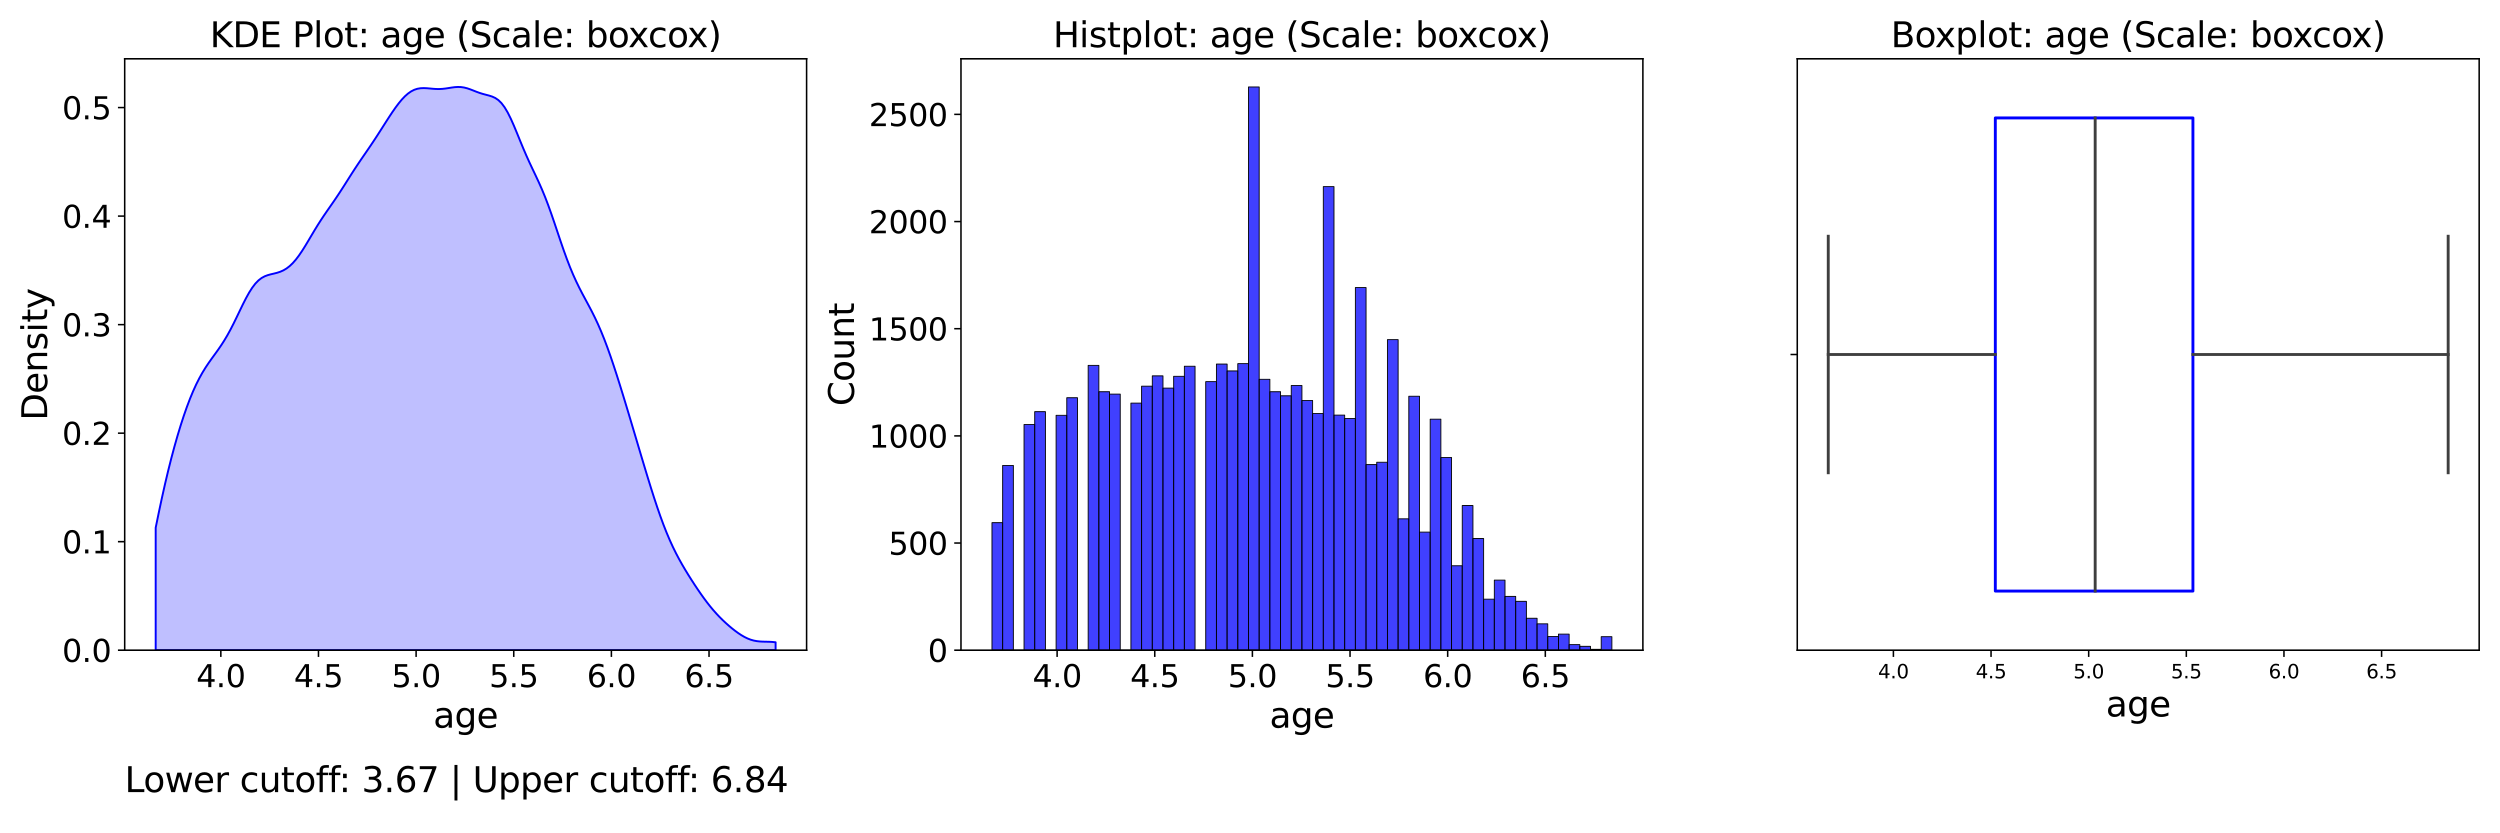 <?xml version="1.0" encoding="utf-8" standalone="no"?>
<!DOCTYPE svg PUBLIC "-//W3C//DTD SVG 1.1//EN"
  "http://www.w3.org/Graphics/SVG/1.1/DTD/svg11.dtd">
<svg xmlns:xlink="http://www.w3.org/1999/xlink" width="1296pt" height="432pt" viewBox="0 0 1296 432" xmlns="http://www.w3.org/2000/svg" version="1.1">
 <defs>
  <style type="text/css">*{stroke-linejoin: round; stroke-linecap: butt}</style>
 </defs>
 <g id="figure_1">
  <g id="patch_1">
   <path d="M 0 432 
L 1296 432 
L 1296 0 
L 0 0 
z
" style="fill: #ffffff"/>
  </g>
  <g id="axes_1">
   <g id="patch_2">
    <path d="M 64.64 337.062 
L 418.14 337.062 
L 418.14 30.48 
L 64.64 30.48 
z
" style="fill: #ffffff"/>
   </g>
   <g id="PolyCollection_1">
    <defs>
     <path id="m1c539f9f10" d="M 80.708 -158.434 
L 80.708 -94.938 
L 82.323 -94.938 
L 83.938 -94.938 
L 85.553 -94.938 
L 87.168 -94.938 
L 88.783 -94.938 
L 90.398 -94.938 
L 92.012 -94.938 
L 93.627 -94.938 
L 95.242 -94.938 
L 96.857 -94.938 
L 98.472 -94.938 
L 100.087 -94.938 
L 101.702 -94.938 
L 103.317 -94.938 
L 104.932 -94.938 
L 106.546 -94.938 
L 108.161 -94.938 
L 109.776 -94.938 
L 111.391 -94.938 
L 113.006 -94.938 
L 114.621 -94.938 
L 116.236 -94.938 
L 117.851 -94.938 
L 119.466 -94.938 
L 121.08 -94.938 
L 122.695 -94.938 
L 124.31 -94.938 
L 125.925 -94.938 
L 127.54 -94.938 
L 129.155 -94.938 
L 130.77 -94.938 
L 132.385 -94.938 
L 134 -94.938 
L 135.615 -94.938 
L 137.229 -94.938 
L 138.844 -94.938 
L 140.459 -94.938 
L 142.074 -94.938 
L 143.689 -94.938 
L 145.304 -94.938 
L 146.919 -94.938 
L 148.534 -94.938 
L 150.149 -94.938 
L 151.763 -94.938 
L 153.378 -94.938 
L 154.993 -94.938 
L 156.608 -94.938 
L 158.223 -94.938 
L 159.838 -94.938 
L 161.453 -94.938 
L 163.068 -94.938 
L 164.683 -94.938 
L 166.297 -94.938 
L 167.912 -94.938 
L 169.527 -94.938 
L 171.142 -94.938 
L 172.757 -94.938 
L 174.372 -94.938 
L 175.987 -94.938 
L 177.602 -94.938 
L 179.217 -94.938 
L 180.832 -94.938 
L 182.446 -94.938 
L 184.061 -94.938 
L 185.676 -94.938 
L 187.291 -94.938 
L 188.906 -94.938 
L 190.521 -94.938 
L 192.136 -94.938 
L 193.751 -94.938 
L 195.366 -94.938 
L 196.98 -94.938 
L 198.595 -94.938 
L 200.21 -94.938 
L 201.825 -94.938 
L 203.44 -94.938 
L 205.055 -94.938 
L 206.67 -94.938 
L 208.285 -94.938 
L 209.9 -94.938 
L 211.514 -94.938 
L 213.129 -94.938 
L 214.744 -94.938 
L 216.359 -94.938 
L 217.974 -94.938 
L 219.589 -94.938 
L 221.204 -94.938 
L 222.819 -94.938 
L 224.434 -94.938 
L 226.049 -94.938 
L 227.663 -94.938 
L 229.278 -94.938 
L 230.893 -94.938 
L 232.508 -94.938 
L 234.123 -94.938 
L 235.738 -94.938 
L 237.353 -94.938 
L 238.968 -94.938 
L 240.583 -94.938 
L 242.197 -94.938 
L 243.812 -94.938 
L 245.427 -94.938 
L 247.042 -94.938 
L 248.657 -94.938 
L 250.272 -94.938 
L 251.887 -94.938 
L 253.502 -94.938 
L 255.117 -94.938 
L 256.731 -94.938 
L 258.346 -94.938 
L 259.961 -94.938 
L 261.576 -94.938 
L 263.191 -94.938 
L 264.806 -94.938 
L 266.421 -94.938 
L 268.036 -94.938 
L 269.651 -94.938 
L 271.266 -94.938 
L 272.88 -94.938 
L 274.495 -94.938 
L 276.11 -94.938 
L 277.725 -94.938 
L 279.34 -94.938 
L 280.955 -94.938 
L 282.57 -94.938 
L 284.185 -94.938 
L 285.8 -94.938 
L 287.414 -94.938 
L 289.029 -94.938 
L 290.644 -94.938 
L 292.259 -94.938 
L 293.874 -94.938 
L 295.489 -94.938 
L 297.104 -94.938 
L 298.719 -94.938 
L 300.334 -94.938 
L 301.948 -94.938 
L 303.563 -94.938 
L 305.178 -94.938 
L 306.793 -94.938 
L 308.408 -94.938 
L 310.023 -94.938 
L 311.638 -94.938 
L 313.253 -94.938 
L 314.868 -94.938 
L 316.483 -94.938 
L 318.097 -94.938 
L 319.712 -94.938 
L 321.327 -94.938 
L 322.942 -94.938 
L 324.557 -94.938 
L 326.172 -94.938 
L 327.787 -94.938 
L 329.402 -94.938 
L 331.017 -94.938 
L 332.631 -94.938 
L 334.246 -94.938 
L 335.861 -94.938 
L 337.476 -94.938 
L 339.091 -94.938 
L 340.706 -94.938 
L 342.321 -94.938 
L 343.936 -94.938 
L 345.551 -94.938 
L 347.165 -94.938 
L 348.78 -94.938 
L 350.395 -94.938 
L 352.01 -94.938 
L 353.625 -94.938 
L 355.24 -94.938 
L 356.855 -94.938 
L 358.47 -94.938 
L 360.085 -94.938 
L 361.7 -94.938 
L 363.314 -94.938 
L 364.929 -94.938 
L 366.544 -94.938 
L 368.159 -94.938 
L 369.774 -94.938 
L 371.389 -94.938 
L 373.004 -94.938 
L 374.619 -94.938 
L 376.234 -94.938 
L 377.848 -94.938 
L 379.463 -94.938 
L 381.078 -94.938 
L 382.693 -94.938 
L 384.308 -94.938 
L 385.923 -94.938 
L 387.538 -94.938 
L 389.153 -94.938 
L 390.768 -94.938 
L 392.382 -94.938 
L 393.997 -94.938 
L 395.612 -94.938 
L 397.227 -94.938 
L 398.842 -94.938 
L 400.457 -94.938 
L 402.072 -94.938 
L 402.072 -99.042 
L 402.072 -99.042 
L 400.457 -99.208 
L 398.842 -99.295 
L 397.227 -99.335 
L 395.612 -99.37 
L 393.997 -99.451 
L 392.382 -99.624 
L 390.768 -99.928 
L 389.153 -100.387 
L 387.538 -101.012 
L 385.923 -101.801 
L 384.308 -102.739 
L 382.693 -103.807 
L 381.078 -104.985 
L 379.463 -106.255 
L 377.848 -107.609 
L 376.234 -109.042 
L 374.619 -110.558 
L 373.004 -112.167 
L 371.389 -113.879 
L 369.774 -115.702 
L 368.159 -117.641 
L 366.544 -119.696 
L 364.929 -121.859 
L 363.314 -124.12 
L 361.7 -126.466 
L 360.085 -128.887 
L 358.47 -131.377 
L 356.855 -133.938 
L 355.24 -136.581 
L 353.625 -139.329 
L 352.01 -142.216 
L 350.395 -145.28 
L 348.78 -148.562 
L 347.165 -152.098 
L 345.551 -155.913 
L 343.936 -160.019 
L 342.321 -164.41 
L 340.706 -169.064 
L 339.091 -173.949 
L 337.476 -179.022 
L 335.861 -184.24 
L 334.246 -189.561 
L 332.631 -194.947 
L 331.017 -200.368 
L 329.402 -205.801 
L 327.787 -211.227 
L 326.172 -216.63 
L 324.557 -221.993 
L 322.942 -227.297 
L 321.327 -232.517 
L 319.712 -237.623 
L 318.097 -242.578 
L 316.483 -247.343 
L 314.868 -251.882 
L 313.253 -256.16 
L 311.638 -260.16 
L 310.023 -263.877 
L 308.408 -267.33 
L 306.793 -270.563 
L 305.178 -273.637 
L 303.563 -276.634 
L 301.948 -279.646 
L 300.334 -282.766 
L 298.719 -286.078 
L 297.104 -289.648 
L 295.489 -293.519 
L 293.874 -297.699 
L 292.259 -302.16 
L 290.644 -306.839 
L 289.029 -311.643 
L 287.414 -316.458 
L 285.8 -321.166 
L 284.185 -325.665 
L 282.57 -329.883 
L 280.955 -333.802 
L 279.34 -337.453 
L 277.725 -340.917 
L 276.11 -344.309 
L 274.495 -347.745 
L 272.88 -351.317 
L 271.266 -355.068 
L 269.651 -358.971 
L 268.036 -362.936 
L 266.421 -366.819 
L 264.806 -370.455 
L 263.191 -373.687 
L 261.576 -376.4 
L 259.961 -378.538 
L 258.346 -380.117 
L 256.731 -381.213 
L 255.117 -381.949 
L 253.502 -382.462 
L 251.887 -382.885 
L 250.272 -383.32 
L 248.657 -383.824 
L 247.042 -384.409 
L 245.427 -385.044 
L 243.812 -385.669 
L 242.197 -386.218 
L 240.583 -386.63 
L 238.968 -386.866 
L 237.353 -386.921 
L 235.738 -386.818 
L 234.123 -386.605 
L 232.508 -386.346 
L 230.893 -386.102 
L 229.278 -385.925 
L 227.663 -385.846 
L 226.049 -385.869 
L 224.434 -385.977 
L 222.819 -386.129 
L 221.204 -386.27 
L 219.589 -386.335 
L 217.974 -386.259 
L 216.359 -385.98 
L 214.744 -385.447 
L 213.129 -384.625 
L 211.514 -383.5 
L 209.9 -382.073 
L 208.285 -380.366 
L 206.67 -378.412 
L 205.055 -376.255 
L 203.44 -373.938 
L 201.825 -371.508 
L 200.21 -369.005 
L 198.595 -366.47 
L 196.98 -363.935 
L 195.366 -361.428 
L 193.751 -358.964 
L 192.136 -356.551 
L 190.521 -354.18 
L 188.906 -351.831 
L 187.291 -349.477 
L 185.676 -347.091 
L 184.061 -344.654 
L 182.446 -342.161 
L 180.832 -339.624 
L 179.217 -337.069 
L 177.602 -334.53 
L 175.987 -332.036 
L 174.372 -329.606 
L 172.757 -327.239 
L 171.142 -324.915 
L 169.527 -322.596 
L 167.912 -320.24 
L 166.297 -317.806 
L 164.683 -315.272 
L 163.068 -312.637 
L 161.453 -309.929 
L 159.838 -307.197 
L 158.223 -304.511 
L 156.608 -301.944 
L 154.993 -299.568 
L 153.378 -297.438 
L 151.763 -295.595 
L 150.149 -294.055 
L 148.534 -292.816 
L 146.919 -291.855 
L 145.304 -291.136 
L 143.689 -290.604 
L 142.074 -290.192 
L 140.459 -289.815 
L 138.844 -289.376 
L 137.229 -288.77 
L 135.615 -287.891 
L 134 -286.652 
L 132.385 -284.989 
L 130.77 -282.878 
L 129.155 -280.339 
L 127.54 -277.434 
L 125.925 -274.259 
L 124.31 -270.927 
L 122.695 -267.558 
L 121.08 -264.259 
L 119.466 -261.112 
L 117.851 -258.172 
L 116.236 -255.455 
L 114.621 -252.946 
L 113.006 -250.603 
L 111.391 -248.359 
L 109.776 -246.138 
L 108.161 -243.857 
L 106.546 -241.437 
L 104.932 -238.809 
L 103.317 -235.912 
L 101.702 -232.703 
L 100.087 -229.155 
L 98.472 -225.25 
L 96.857 -220.986 
L 95.242 -216.364 
L 93.627 -211.391 
L 92.012 -206.067 
L 90.398 -200.39 
L 88.783 -194.348 
L 87.168 -187.926 
L 85.553 -181.11 
L 83.938 -173.899 
L 82.323 -166.318 
L 80.708 -158.434 
z
" style="stroke: #0000ff"/>
    </defs>
    <g clip-path="url(#p50fdd98d03)">
     <use xlink:href="#m1c539f9f10" x="0" y="432" style="fill: #0000ff; fill-opacity: 0.25; stroke: #0000ff"/>
    </g>
   </g>
   <g id="matplotlib.axis_1">
    <g id="xtick_1">
     <g id="line2d_1">
      <defs>
       <path id="m81bc92bf00" d="M 0 0 
L 0 3.5 
" style="stroke: #000000; stroke-width: 0.8"/>
      </defs>
      <g>
       <use xlink:href="#m81bc92bf00" x="114.479" y="337.062" style="stroke: #000000; stroke-width: 0.8"/>
      </g>
     </g>
     <g id="text_1">
      <!-- 4.0 -->
      <g transform="translate(101.757 356.219)scale(0.16 -0.16)">
       <defs>
        <path id="DejaVuSans-34" d="M 2419 4116 
L 825 1625 
L 2419 1625 
L 2419 4116 
z
M 2253 4666 
L 3047 4666 
L 3047 1625 
L 3713 1625 
L 3713 1100 
L 3047 1100 
L 3047 0 
L 2419 0 
L 2419 1100 
L 313 1100 
L 313 1709 
L 2253 4666 
z
" transform="scale(0.016)"/>
        <path id="DejaVuSans-2e" d="M 684 794 
L 1344 794 
L 1344 0 
L 684 0 
L 684 794 
z
" transform="scale(0.016)"/>
        <path id="DejaVuSans-30" d="M 2034 4250 
Q 1547 4250 1301 3770 
Q 1056 3291 1056 2328 
Q 1056 1369 1301 889 
Q 1547 409 2034 409 
Q 2525 409 2770 889 
Q 3016 1369 3016 2328 
Q 3016 3291 2770 3770 
Q 2525 4250 2034 4250 
z
M 2034 4750 
Q 2819 4750 3233 4129 
Q 3647 3509 3647 2328 
Q 3647 1150 3233 529 
Q 2819 -91 2034 -91 
Q 1250 -91 836 529 
Q 422 1150 422 2328 
Q 422 3509 836 4129 
Q 1250 4750 2034 4750 
z
" transform="scale(0.016)"/>
       </defs>
       <use xlink:href="#DejaVuSans-34"/>
       <use xlink:href="#DejaVuSans-2e" x="63.623"/>
       <use xlink:href="#DejaVuSans-30" x="95.41"/>
      </g>
     </g>
    </g>
    <g id="xtick_2">
     <g id="line2d_2">
      <g>
       <use xlink:href="#m81bc92bf00" x="165.096" y="337.062" style="stroke: #000000; stroke-width: 0.8"/>
      </g>
     </g>
     <g id="text_2">
      <!-- 4.5 -->
      <g transform="translate(152.373 356.219)scale(0.16 -0.16)">
       <defs>
        <path id="DejaVuSans-35" d="M 691 4666 
L 3169 4666 
L 3169 4134 
L 1269 4134 
L 1269 2991 
Q 1406 3038 1543 3061 
Q 1681 3084 1819 3084 
Q 2600 3084 3056 2656 
Q 3513 2228 3513 1497 
Q 3513 744 3044 326 
Q 2575 -91 1722 -91 
Q 1428 -91 1123 -41 
Q 819 9 494 109 
L 494 744 
Q 775 591 1075 516 
Q 1375 441 1709 441 
Q 2250 441 2565 725 
Q 2881 1009 2881 1497 
Q 2881 1984 2565 2268 
Q 2250 2553 1709 2553 
Q 1456 2553 1204 2497 
Q 953 2441 691 2322 
L 691 4666 
z
" transform="scale(0.016)"/>
       </defs>
       <use xlink:href="#DejaVuSans-34"/>
       <use xlink:href="#DejaVuSans-2e" x="63.623"/>
       <use xlink:href="#DejaVuSans-35" x="95.41"/>
      </g>
     </g>
    </g>
    <g id="xtick_3">
     <g id="line2d_3">
      <g>
       <use xlink:href="#m81bc92bf00" x="215.712" y="337.062" style="stroke: #000000; stroke-width: 0.8"/>
      </g>
     </g>
     <g id="text_3">
      <!-- 5.0 -->
      <g transform="translate(202.99 356.219)scale(0.16 -0.16)">
       <use xlink:href="#DejaVuSans-35"/>
       <use xlink:href="#DejaVuSans-2e" x="63.623"/>
       <use xlink:href="#DejaVuSans-30" x="95.41"/>
      </g>
     </g>
    </g>
    <g id="xtick_4">
     <g id="line2d_4">
      <g>
       <use xlink:href="#m81bc92bf00" x="266.329" y="337.062" style="stroke: #000000; stroke-width: 0.8"/>
      </g>
     </g>
     <g id="text_4">
      <!-- 5.5 -->
      <g transform="translate(253.606 356.219)scale(0.16 -0.16)">
       <use xlink:href="#DejaVuSans-35"/>
       <use xlink:href="#DejaVuSans-2e" x="63.623"/>
       <use xlink:href="#DejaVuSans-35" x="95.41"/>
      </g>
     </g>
    </g>
    <g id="xtick_5">
     <g id="line2d_5">
      <g>
       <use xlink:href="#m81bc92bf00" x="316.945" y="337.062" style="stroke: #000000; stroke-width: 0.8"/>
      </g>
     </g>
     <g id="text_5">
      <!-- 6.0 -->
      <g transform="translate(304.223 356.219)scale(0.16 -0.16)">
       <defs>
        <path id="DejaVuSans-36" d="M 2113 2584 
Q 1688 2584 1439 2293 
Q 1191 2003 1191 1497 
Q 1191 994 1439 701 
Q 1688 409 2113 409 
Q 2538 409 2786 701 
Q 3034 994 3034 1497 
Q 3034 2003 2786 2293 
Q 2538 2584 2113 2584 
z
M 3366 4563 
L 3366 3988 
Q 3128 4100 2886 4159 
Q 2644 4219 2406 4219 
Q 1781 4219 1451 3797 
Q 1122 3375 1075 2522 
Q 1259 2794 1537 2939 
Q 1816 3084 2150 3084 
Q 2853 3084 3261 2657 
Q 3669 2231 3669 1497 
Q 3669 778 3244 343 
Q 2819 -91 2113 -91 
Q 1303 -91 875 529 
Q 447 1150 447 2328 
Q 447 3434 972 4092 
Q 1497 4750 2381 4750 
Q 2619 4750 2861 4703 
Q 3103 4656 3366 4563 
z
" transform="scale(0.016)"/>
       </defs>
       <use xlink:href="#DejaVuSans-36"/>
       <use xlink:href="#DejaVuSans-2e" x="63.623"/>
       <use xlink:href="#DejaVuSans-30" x="95.41"/>
      </g>
     </g>
    </g>
    <g id="xtick_6">
     <g id="line2d_6">
      <g>
       <use xlink:href="#m81bc92bf00" x="367.562" y="337.062" style="stroke: #000000; stroke-width: 0.8"/>
      </g>
     </g>
     <g id="text_6">
      <!-- 6.5 -->
      <g transform="translate(354.839 356.219)scale(0.16 -0.16)">
       <use xlink:href="#DejaVuSans-36"/>
       <use xlink:href="#DejaVuSans-2e" x="63.623"/>
       <use xlink:href="#DejaVuSans-35" x="95.41"/>
      </g>
     </g>
    </g>
    <g id="text_7">
     <!-- age -->
     <g transform="translate(224.623 377.224)scale(0.18 -0.18)">
      <defs>
       <path id="DejaVuSans-61" d="M 2194 1759 
Q 1497 1759 1228 1600 
Q 959 1441 959 1056 
Q 959 750 1161 570 
Q 1363 391 1709 391 
Q 2188 391 2477 730 
Q 2766 1069 2766 1631 
L 2766 1759 
L 2194 1759 
z
M 3341 1997 
L 3341 0 
L 2766 0 
L 2766 531 
Q 2569 213 2275 61 
Q 1981 -91 1556 -91 
Q 1019 -91 701 211 
Q 384 513 384 1019 
Q 384 1609 779 1909 
Q 1175 2209 1959 2209 
L 2766 2209 
L 2766 2266 
Q 2766 2663 2505 2880 
Q 2244 3097 1772 3097 
Q 1472 3097 1187 3025 
Q 903 2953 641 2809 
L 641 3341 
Q 956 3463 1253 3523 
Q 1550 3584 1831 3584 
Q 2591 3584 2966 3190 
Q 3341 2797 3341 1997 
z
" transform="scale(0.016)"/>
       <path id="DejaVuSans-67" d="M 2906 1791 
Q 2906 2416 2648 2759 
Q 2391 3103 1925 3103 
Q 1463 3103 1205 2759 
Q 947 2416 947 1791 
Q 947 1169 1205 825 
Q 1463 481 1925 481 
Q 2391 481 2648 825 
Q 2906 1169 2906 1791 
z
M 3481 434 
Q 3481 -459 3084 -895 
Q 2688 -1331 1869 -1331 
Q 1566 -1331 1297 -1286 
Q 1028 -1241 775 -1147 
L 775 -588 
Q 1028 -725 1275 -790 
Q 1522 -856 1778 -856 
Q 2344 -856 2625 -561 
Q 2906 -266 2906 331 
L 2906 616 
Q 2728 306 2450 153 
Q 2172 0 1784 0 
Q 1141 0 747 490 
Q 353 981 353 1791 
Q 353 2603 747 3093 
Q 1141 3584 1784 3584 
Q 2172 3584 2450 3431 
Q 2728 3278 2906 2969 
L 2906 3500 
L 3481 3500 
L 3481 434 
z
" transform="scale(0.016)"/>
       <path id="DejaVuSans-65" d="M 3597 1894 
L 3597 1613 
L 953 1613 
Q 991 1019 1311 708 
Q 1631 397 2203 397 
Q 2534 397 2845 478 
Q 3156 559 3463 722 
L 3463 178 
Q 3153 47 2828 -22 
Q 2503 -91 2169 -91 
Q 1331 -91 842 396 
Q 353 884 353 1716 
Q 353 2575 817 3079 
Q 1281 3584 2069 3584 
Q 2775 3584 3186 3129 
Q 3597 2675 3597 1894 
z
M 3022 2063 
Q 3016 2534 2758 2815 
Q 2500 3097 2075 3097 
Q 1594 3097 1305 2825 
Q 1016 2553 972 2059 
L 3022 2063 
z
" transform="scale(0.016)"/>
      </defs>
      <use xlink:href="#DejaVuSans-61"/>
      <use xlink:href="#DejaVuSans-67" x="61.279"/>
      <use xlink:href="#DejaVuSans-65" x="124.756"/>
     </g>
    </g>
   </g>
   <g id="matplotlib.axis_2">
    <g id="ytick_1">
     <g id="line2d_7">
      <defs>
       <path id="m7f1854353f" d="M 0 0 
L -3.5 0 
" style="stroke: #000000; stroke-width: 0.8"/>
      </defs>
      <g>
       <use xlink:href="#m7f1854353f" x="64.64" y="337.062" style="stroke: #000000; stroke-width: 0.8"/>
      </g>
     </g>
     <g id="text_8">
      <!-- 0.0 -->
      <g transform="translate(32.195 343.141)scale(0.16 -0.16)">
       <use xlink:href="#DejaVuSans-30"/>
       <use xlink:href="#DejaVuSans-2e" x="63.623"/>
       <use xlink:href="#DejaVuSans-30" x="95.41"/>
      </g>
     </g>
    </g>
    <g id="ytick_2">
     <g id="line2d_8">
      <g>
       <use xlink:href="#m7f1854353f" x="64.64" y="280.803" style="stroke: #000000; stroke-width: 0.8"/>
      </g>
     </g>
     <g id="text_9">
      <!-- 0.1 -->
      <g transform="translate(32.195 286.882)scale(0.16 -0.16)">
       <defs>
        <path id="DejaVuSans-31" d="M 794 531 
L 1825 531 
L 1825 4091 
L 703 3866 
L 703 4441 
L 1819 4666 
L 2450 4666 
L 2450 531 
L 3481 531 
L 3481 0 
L 794 0 
L 794 531 
z
" transform="scale(0.016)"/>
       </defs>
       <use xlink:href="#DejaVuSans-30"/>
       <use xlink:href="#DejaVuSans-2e" x="63.623"/>
       <use xlink:href="#DejaVuSans-31" x="95.41"/>
      </g>
     </g>
    </g>
    <g id="ytick_3">
     <g id="line2d_9">
      <g>
       <use xlink:href="#m7f1854353f" x="64.64" y="224.545" style="stroke: #000000; stroke-width: 0.8"/>
      </g>
     </g>
     <g id="text_10">
      <!-- 0.2 -->
      <g transform="translate(32.195 230.624)scale(0.16 -0.16)">
       <defs>
        <path id="DejaVuSans-32" d="M 1228 531 
L 3431 531 
L 3431 0 
L 469 0 
L 469 531 
Q 828 903 1448 1529 
Q 2069 2156 2228 2338 
Q 2531 2678 2651 2914 
Q 2772 3150 2772 3378 
Q 2772 3750 2511 3984 
Q 2250 4219 1831 4219 
Q 1534 4219 1204 4116 
Q 875 4013 500 3803 
L 500 4441 
Q 881 4594 1212 4672 
Q 1544 4750 1819 4750 
Q 2544 4750 2975 4387 
Q 3406 4025 3406 3419 
Q 3406 3131 3298 2873 
Q 3191 2616 2906 2266 
Q 2828 2175 2409 1742 
Q 1991 1309 1228 531 
z
" transform="scale(0.016)"/>
       </defs>
       <use xlink:href="#DejaVuSans-30"/>
       <use xlink:href="#DejaVuSans-2e" x="63.623"/>
       <use xlink:href="#DejaVuSans-32" x="95.41"/>
      </g>
     </g>
    </g>
    <g id="ytick_4">
     <g id="line2d_10">
      <g>
       <use xlink:href="#m7f1854353f" x="64.64" y="168.287" style="stroke: #000000; stroke-width: 0.8"/>
      </g>
     </g>
     <g id="text_11">
      <!-- 0.3 -->
      <g transform="translate(32.195 174.366)scale(0.16 -0.16)">
       <defs>
        <path id="DejaVuSans-33" d="M 2597 2516 
Q 3050 2419 3304 2112 
Q 3559 1806 3559 1356 
Q 3559 666 3084 287 
Q 2609 -91 1734 -91 
Q 1441 -91 1130 -33 
Q 819 25 488 141 
L 488 750 
Q 750 597 1062 519 
Q 1375 441 1716 441 
Q 2309 441 2620 675 
Q 2931 909 2931 1356 
Q 2931 1769 2642 2001 
Q 2353 2234 1838 2234 
L 1294 2234 
L 1294 2753 
L 1863 2753 
Q 2328 2753 2575 2939 
Q 2822 3125 2822 3475 
Q 2822 3834 2567 4026 
Q 2313 4219 1838 4219 
Q 1578 4219 1281 4162 
Q 984 4106 628 3988 
L 628 4550 
Q 988 4650 1302 4700 
Q 1616 4750 1894 4750 
Q 2613 4750 3031 4423 
Q 3450 4097 3450 3541 
Q 3450 3153 3228 2886 
Q 3006 2619 2597 2516 
z
" transform="scale(0.016)"/>
       </defs>
       <use xlink:href="#DejaVuSans-30"/>
       <use xlink:href="#DejaVuSans-2e" x="63.623"/>
       <use xlink:href="#DejaVuSans-33" x="95.41"/>
      </g>
     </g>
    </g>
    <g id="ytick_5">
     <g id="line2d_11">
      <g>
       <use xlink:href="#m7f1854353f" x="64.64" y="112.028" style="stroke: #000000; stroke-width: 0.8"/>
      </g>
     </g>
     <g id="text_12">
      <!-- 0.4 -->
      <g transform="translate(32.195 118.107)scale(0.16 -0.16)">
       <use xlink:href="#DejaVuSans-30"/>
       <use xlink:href="#DejaVuSans-2e" x="63.623"/>
       <use xlink:href="#DejaVuSans-34" x="95.41"/>
      </g>
     </g>
    </g>
    <g id="ytick_6">
     <g id="line2d_12">
      <g>
       <use xlink:href="#m7f1854353f" x="64.64" y="55.77" style="stroke: #000000; stroke-width: 0.8"/>
      </g>
     </g>
     <g id="text_13">
      <!-- 0.5 -->
      <g transform="translate(32.195 61.849)scale(0.16 -0.16)">
       <use xlink:href="#DejaVuSans-30"/>
       <use xlink:href="#DejaVuSans-2e" x="63.623"/>
       <use xlink:href="#DejaVuSans-35" x="95.41"/>
      </g>
     </g>
    </g>
    <g id="text_14">
     <!-- Density -->
     <g transform="translate(24.452 217.986)rotate(-90)scale(0.18 -0.18)">
      <defs>
       <path id="DejaVuSans-44" d="M 1259 4147 
L 1259 519 
L 2022 519 
Q 2988 519 3436 956 
Q 3884 1394 3884 2338 
Q 3884 3275 3436 3711 
Q 2988 4147 2022 4147 
L 1259 4147 
z
M 628 4666 
L 1925 4666 
Q 3281 4666 3915 4102 
Q 4550 3538 4550 2338 
Q 4550 1131 3912 565 
Q 3275 0 1925 0 
L 628 0 
L 628 4666 
z
" transform="scale(0.016)"/>
       <path id="DejaVuSans-6e" d="M 3513 2113 
L 3513 0 
L 2938 0 
L 2938 2094 
Q 2938 2591 2744 2837 
Q 2550 3084 2163 3084 
Q 1697 3084 1428 2787 
Q 1159 2491 1159 1978 
L 1159 0 
L 581 0 
L 581 3500 
L 1159 3500 
L 1159 2956 
Q 1366 3272 1645 3428 
Q 1925 3584 2291 3584 
Q 2894 3584 3203 3211 
Q 3513 2838 3513 2113 
z
" transform="scale(0.016)"/>
       <path id="DejaVuSans-73" d="M 2834 3397 
L 2834 2853 
Q 2591 2978 2328 3040 
Q 2066 3103 1784 3103 
Q 1356 3103 1142 2972 
Q 928 2841 928 2578 
Q 928 2378 1081 2264 
Q 1234 2150 1697 2047 
L 1894 2003 
Q 2506 1872 2764 1633 
Q 3022 1394 3022 966 
Q 3022 478 2636 193 
Q 2250 -91 1575 -91 
Q 1294 -91 989 -36 
Q 684 19 347 128 
L 347 722 
Q 666 556 975 473 
Q 1284 391 1588 391 
Q 1994 391 2212 530 
Q 2431 669 2431 922 
Q 2431 1156 2273 1281 
Q 2116 1406 1581 1522 
L 1381 1569 
Q 847 1681 609 1914 
Q 372 2147 372 2553 
Q 372 3047 722 3315 
Q 1072 3584 1716 3584 
Q 2034 3584 2315 3537 
Q 2597 3491 2834 3397 
z
" transform="scale(0.016)"/>
       <path id="DejaVuSans-69" d="M 603 3500 
L 1178 3500 
L 1178 0 
L 603 0 
L 603 3500 
z
M 603 4863 
L 1178 4863 
L 1178 4134 
L 603 4134 
L 603 4863 
z
" transform="scale(0.016)"/>
       <path id="DejaVuSans-74" d="M 1172 4494 
L 1172 3500 
L 2356 3500 
L 2356 3053 
L 1172 3053 
L 1172 1153 
Q 1172 725 1289 603 
Q 1406 481 1766 481 
L 2356 481 
L 2356 0 
L 1766 0 
Q 1100 0 847 248 
Q 594 497 594 1153 
L 594 3053 
L 172 3053 
L 172 3500 
L 594 3500 
L 594 4494 
L 1172 4494 
z
" transform="scale(0.016)"/>
       <path id="DejaVuSans-79" d="M 2059 -325 
Q 1816 -950 1584 -1140 
Q 1353 -1331 966 -1331 
L 506 -1331 
L 506 -850 
L 844 -850 
Q 1081 -850 1212 -737 
Q 1344 -625 1503 -206 
L 1606 56 
L 191 3500 
L 800 3500 
L 1894 763 
L 2988 3500 
L 3597 3500 
L 2059 -325 
z
" transform="scale(0.016)"/>
      </defs>
      <use xlink:href="#DejaVuSans-44"/>
      <use xlink:href="#DejaVuSans-65" x="77.002"/>
      <use xlink:href="#DejaVuSans-6e" x="138.525"/>
      <use xlink:href="#DejaVuSans-73" x="201.904"/>
      <use xlink:href="#DejaVuSans-69" x="254.004"/>
      <use xlink:href="#DejaVuSans-74" x="281.787"/>
      <use xlink:href="#DejaVuSans-79" x="320.996"/>
     </g>
    </g>
   </g>
   <g id="patch_3">
    <path d="M 64.64 337.062 
L 64.64 30.48 
" style="fill: none; stroke: #000000; stroke-width: 0.8; stroke-linejoin: miter; stroke-linecap: square"/>
   </g>
   <g id="patch_4">
    <path d="M 418.14 337.062 
L 418.14 30.48 
" style="fill: none; stroke: #000000; stroke-width: 0.8; stroke-linejoin: miter; stroke-linecap: square"/>
   </g>
   <g id="patch_5">
    <path d="M 64.64 337.062 
L 418.14 337.062 
" style="fill: none; stroke: #000000; stroke-width: 0.8; stroke-linejoin: miter; stroke-linecap: square"/>
   </g>
   <g id="patch_6">
    <path d="M 64.64 30.48 
L 418.14 30.48 
" style="fill: none; stroke: #000000; stroke-width: 0.8; stroke-linejoin: miter; stroke-linecap: square"/>
   </g>
   <g id="text_15">
    <!-- KDE Plot: age (Scale: boxcox) -->
    <g transform="translate(108.789 24.48)scale(0.18 -0.18)">
     <defs>
      <path id="DejaVuSans-4b" d="M 628 4666 
L 1259 4666 
L 1259 2694 
L 3353 4666 
L 4166 4666 
L 1850 2491 
L 4331 0 
L 3500 0 
L 1259 2247 
L 1259 0 
L 628 0 
L 628 4666 
z
" transform="scale(0.016)"/>
      <path id="DejaVuSans-45" d="M 628 4666 
L 3578 4666 
L 3578 4134 
L 1259 4134 
L 1259 2753 
L 3481 2753 
L 3481 2222 
L 1259 2222 
L 1259 531 
L 3634 531 
L 3634 0 
L 628 0 
L 628 4666 
z
" transform="scale(0.016)"/>
      <path id="DejaVuSans-20" transform="scale(0.016)"/>
      <path id="DejaVuSans-50" d="M 1259 4147 
L 1259 2394 
L 2053 2394 
Q 2494 2394 2734 2622 
Q 2975 2850 2975 3272 
Q 2975 3691 2734 3919 
Q 2494 4147 2053 4147 
L 1259 4147 
z
M 628 4666 
L 2053 4666 
Q 2838 4666 3239 4311 
Q 3641 3956 3641 3272 
Q 3641 2581 3239 2228 
Q 2838 1875 2053 1875 
L 1259 1875 
L 1259 0 
L 628 0 
L 628 4666 
z
" transform="scale(0.016)"/>
      <path id="DejaVuSans-6c" d="M 603 4863 
L 1178 4863 
L 1178 0 
L 603 0 
L 603 4863 
z
" transform="scale(0.016)"/>
      <path id="DejaVuSans-6f" d="M 1959 3097 
Q 1497 3097 1228 2736 
Q 959 2375 959 1747 
Q 959 1119 1226 758 
Q 1494 397 1959 397 
Q 2419 397 2687 759 
Q 2956 1122 2956 1747 
Q 2956 2369 2687 2733 
Q 2419 3097 1959 3097 
z
M 1959 3584 
Q 2709 3584 3137 3096 
Q 3566 2609 3566 1747 
Q 3566 888 3137 398 
Q 2709 -91 1959 -91 
Q 1206 -91 779 398 
Q 353 888 353 1747 
Q 353 2609 779 3096 
Q 1206 3584 1959 3584 
z
" transform="scale(0.016)"/>
      <path id="DejaVuSans-3a" d="M 750 794 
L 1409 794 
L 1409 0 
L 750 0 
L 750 794 
z
M 750 3309 
L 1409 3309 
L 1409 2516 
L 750 2516 
L 750 3309 
z
" transform="scale(0.016)"/>
      <path id="DejaVuSans-28" d="M 1984 4856 
Q 1566 4138 1362 3434 
Q 1159 2731 1159 2009 
Q 1159 1288 1364 580 
Q 1569 -128 1984 -844 
L 1484 -844 
Q 1016 -109 783 600 
Q 550 1309 550 2009 
Q 550 2706 781 3412 
Q 1013 4119 1484 4856 
L 1984 4856 
z
" transform="scale(0.016)"/>
      <path id="DejaVuSans-53" d="M 3425 4513 
L 3425 3897 
Q 3066 4069 2747 4153 
Q 2428 4238 2131 4238 
Q 1616 4238 1336 4038 
Q 1056 3838 1056 3469 
Q 1056 3159 1242 3001 
Q 1428 2844 1947 2747 
L 2328 2669 
Q 3034 2534 3370 2195 
Q 3706 1856 3706 1288 
Q 3706 609 3251 259 
Q 2797 -91 1919 -91 
Q 1588 -91 1214 -16 
Q 841 59 441 206 
L 441 856 
Q 825 641 1194 531 
Q 1563 422 1919 422 
Q 2459 422 2753 634 
Q 3047 847 3047 1241 
Q 3047 1584 2836 1778 
Q 2625 1972 2144 2069 
L 1759 2144 
Q 1053 2284 737 2584 
Q 422 2884 422 3419 
Q 422 4038 858 4394 
Q 1294 4750 2059 4750 
Q 2388 4750 2728 4690 
Q 3069 4631 3425 4513 
z
" transform="scale(0.016)"/>
      <path id="DejaVuSans-63" d="M 3122 3366 
L 3122 2828 
Q 2878 2963 2633 3030 
Q 2388 3097 2138 3097 
Q 1578 3097 1268 2742 
Q 959 2388 959 1747 
Q 959 1106 1268 751 
Q 1578 397 2138 397 
Q 2388 397 2633 464 
Q 2878 531 3122 666 
L 3122 134 
Q 2881 22 2623 -34 
Q 2366 -91 2075 -91 
Q 1284 -91 818 406 
Q 353 903 353 1747 
Q 353 2603 823 3093 
Q 1294 3584 2113 3584 
Q 2378 3584 2631 3529 
Q 2884 3475 3122 3366 
z
" transform="scale(0.016)"/>
      <path id="DejaVuSans-62" d="M 3116 1747 
Q 3116 2381 2855 2742 
Q 2594 3103 2138 3103 
Q 1681 3103 1420 2742 
Q 1159 2381 1159 1747 
Q 1159 1113 1420 752 
Q 1681 391 2138 391 
Q 2594 391 2855 752 
Q 3116 1113 3116 1747 
z
M 1159 2969 
Q 1341 3281 1617 3432 
Q 1894 3584 2278 3584 
Q 2916 3584 3314 3078 
Q 3713 2572 3713 1747 
Q 3713 922 3314 415 
Q 2916 -91 2278 -91 
Q 1894 -91 1617 61 
Q 1341 213 1159 525 
L 1159 0 
L 581 0 
L 581 4863 
L 1159 4863 
L 1159 2969 
z
" transform="scale(0.016)"/>
      <path id="DejaVuSans-78" d="M 3513 3500 
L 2247 1797 
L 3578 0 
L 2900 0 
L 1881 1375 
L 863 0 
L 184 0 
L 1544 1831 
L 300 3500 
L 978 3500 
L 1906 2253 
L 2834 3500 
L 3513 3500 
z
" transform="scale(0.016)"/>
      <path id="DejaVuSans-29" d="M 513 4856 
L 1013 4856 
Q 1481 4119 1714 3412 
Q 1947 2706 1947 2009 
Q 1947 1309 1714 600 
Q 1481 -109 1013 -844 
L 513 -844 
Q 928 -128 1133 580 
Q 1338 1288 1338 2009 
Q 1338 2731 1133 3434 
Q 928 4138 513 4856 
z
" transform="scale(0.016)"/>
     </defs>
     <use xlink:href="#DejaVuSans-4b"/>
     <use xlink:href="#DejaVuSans-44" x="65.576"/>
     <use xlink:href="#DejaVuSans-45" x="142.578"/>
     <use xlink:href="#DejaVuSans-20" x="205.762"/>
     <use xlink:href="#DejaVuSans-50" x="237.549"/>
     <use xlink:href="#DejaVuSans-6c" x="297.852"/>
     <use xlink:href="#DejaVuSans-6f" x="325.635"/>
     <use xlink:href="#DejaVuSans-74" x="386.816"/>
     <use xlink:href="#DejaVuSans-3a" x="426.025"/>
     <use xlink:href="#DejaVuSans-20" x="459.717"/>
     <use xlink:href="#DejaVuSans-61" x="491.504"/>
     <use xlink:href="#DejaVuSans-67" x="552.783"/>
     <use xlink:href="#DejaVuSans-65" x="616.26"/>
     <use xlink:href="#DejaVuSans-20" x="677.783"/>
     <use xlink:href="#DejaVuSans-28" x="709.57"/>
     <use xlink:href="#DejaVuSans-53" x="748.584"/>
     <use xlink:href="#DejaVuSans-63" x="812.061"/>
     <use xlink:href="#DejaVuSans-61" x="867.041"/>
     <use xlink:href="#DejaVuSans-6c" x="928.32"/>
     <use xlink:href="#DejaVuSans-65" x="956.104"/>
     <use xlink:href="#DejaVuSans-3a" x="1017.627"/>
     <use xlink:href="#DejaVuSans-20" x="1051.318"/>
     <use xlink:href="#DejaVuSans-62" x="1083.105"/>
     <use xlink:href="#DejaVuSans-6f" x="1146.582"/>
     <use xlink:href="#DejaVuSans-78" x="1204.639"/>
     <use xlink:href="#DejaVuSans-63" x="1262.068"/>
     <use xlink:href="#DejaVuSans-6f" x="1317.049"/>
     <use xlink:href="#DejaVuSans-78" x="1375.105"/>
     <use xlink:href="#DejaVuSans-29" x="1434.285"/>
    </g>
   </g>
  </g>
  <g id="axes_2">
   <g id="patch_7">
    <path d="M 498.17 337.062 
L 851.67 337.062 
L 851.67 30.48 
L 498.17 30.48 
z
" style="fill: #ffffff"/>
   </g>
   <g id="patch_8">
    <path d="M 514.238 337.062 
L 519.779 337.062 
L 519.779 270.955 
L 514.238 270.955 
z
" clip-path="url(#p8c7b60f94e)" style="fill: #0000ff; fill-opacity: 0.75; stroke: #000000; stroke-width: 0.463; stroke-linejoin: miter"/>
   </g>
   <g id="patch_9">
    <path d="M 519.779 337.062 
L 525.32 337.062 
L 525.32 241.29 
L 519.779 241.29 
z
" clip-path="url(#p8c7b60f94e)" style="fill: #0000ff; fill-opacity: 0.75; stroke: #000000; stroke-width: 0.463; stroke-linejoin: miter"/>
   </g>
   <g id="patch_10">
    <path d="M 525.32 337.062 
L 530.86 337.062 
L 530.86 337.062 
L 525.32 337.062 
z
" clip-path="url(#p8c7b60f94e)" style="fill: #0000ff; fill-opacity: 0.75; stroke: #000000; stroke-width: 0.463; stroke-linejoin: miter"/>
   </g>
   <g id="patch_11">
    <path d="M 530.86 337.062 
L 536.401 337.062 
L 536.401 220.069 
L 530.86 220.069 
z
" clip-path="url(#p8c7b60f94e)" style="fill: #0000ff; fill-opacity: 0.75; stroke: #000000; stroke-width: 0.463; stroke-linejoin: miter"/>
   </g>
   <g id="patch_12">
    <path d="M 536.401 337.062 
L 541.942 337.062 
L 541.942 213.402 
L 536.401 213.402 
z
" clip-path="url(#p8c7b60f94e)" style="fill: #0000ff; fill-opacity: 0.75; stroke: #000000; stroke-width: 0.463; stroke-linejoin: miter"/>
   </g>
   <g id="patch_13">
    <path d="M 541.942 337.062 
L 547.483 337.062 
L 547.483 337.062 
L 541.942 337.062 
z
" clip-path="url(#p8c7b60f94e)" style="fill: #0000ff; fill-opacity: 0.75; stroke: #000000; stroke-width: 0.463; stroke-linejoin: miter"/>
   </g>
   <g id="patch_14">
    <path d="M 547.483 337.062 
L 553.023 337.062 
L 553.023 215.291 
L 547.483 215.291 
z
" clip-path="url(#p8c7b60f94e)" style="fill: #0000ff; fill-opacity: 0.75; stroke: #000000; stroke-width: 0.463; stroke-linejoin: miter"/>
   </g>
   <g id="patch_15">
    <path d="M 553.023 337.062 
L 558.564 337.062 
L 558.564 206.181 
L 553.023 206.181 
z
" clip-path="url(#p8c7b60f94e)" style="fill: #0000ff; fill-opacity: 0.75; stroke: #000000; stroke-width: 0.463; stroke-linejoin: miter"/>
   </g>
   <g id="patch_16">
    <path d="M 558.564 337.062 
L 564.105 337.062 
L 564.105 337.062 
L 558.564 337.062 
z
" clip-path="url(#p8c7b60f94e)" style="fill: #0000ff; fill-opacity: 0.75; stroke: #000000; stroke-width: 0.463; stroke-linejoin: miter"/>
   </g>
   <g id="patch_17">
    <path d="M 564.105 337.062 
L 569.646 337.062 
L 569.646 189.404 
L 564.105 189.404 
z
" clip-path="url(#p8c7b60f94e)" style="fill: #0000ff; fill-opacity: 0.75; stroke: #000000; stroke-width: 0.463; stroke-linejoin: miter"/>
   </g>
   <g id="patch_18">
    <path d="M 569.646 337.062 
L 575.186 337.062 
L 575.186 203.07 
L 569.646 203.07 
z
" clip-path="url(#p8c7b60f94e)" style="fill: #0000ff; fill-opacity: 0.75; stroke: #000000; stroke-width: 0.463; stroke-linejoin: miter"/>
   </g>
   <g id="patch_19">
    <path d="M 575.186 337.062 
L 580.727 337.062 
L 580.727 204.292 
L 575.186 204.292 
z
" clip-path="url(#p8c7b60f94e)" style="fill: #0000ff; fill-opacity: 0.75; stroke: #000000; stroke-width: 0.463; stroke-linejoin: miter"/>
   </g>
   <g id="patch_20">
    <path d="M 580.727 337.062 
L 586.268 337.062 
L 586.268 337.062 
L 580.727 337.062 
z
" clip-path="url(#p8c7b60f94e)" style="fill: #0000ff; fill-opacity: 0.75; stroke: #000000; stroke-width: 0.463; stroke-linejoin: miter"/>
   </g>
   <g id="patch_21">
    <path d="M 586.268 337.062 
L 591.809 337.062 
L 591.809 208.958 
L 586.268 208.958 
z
" clip-path="url(#p8c7b60f94e)" style="fill: #0000ff; fill-opacity: 0.75; stroke: #000000; stroke-width: 0.463; stroke-linejoin: miter"/>
   </g>
   <g id="patch_22">
    <path d="M 591.809 337.062 
L 597.349 337.062 
L 597.349 200.181 
L 591.809 200.181 
z
" clip-path="url(#p8c7b60f94e)" style="fill: #0000ff; fill-opacity: 0.75; stroke: #000000; stroke-width: 0.463; stroke-linejoin: miter"/>
   </g>
   <g id="patch_23">
    <path d="M 597.349 337.062 
L 602.89 337.062 
L 602.89 194.848 
L 597.349 194.848 
z
" clip-path="url(#p8c7b60f94e)" style="fill: #0000ff; fill-opacity: 0.75; stroke: #000000; stroke-width: 0.463; stroke-linejoin: miter"/>
   </g>
   <g id="patch_24">
    <path d="M 602.89 337.062 
L 608.431 337.062 
L 608.431 201.181 
L 602.89 201.181 
z
" clip-path="url(#p8c7b60f94e)" style="fill: #0000ff; fill-opacity: 0.75; stroke: #000000; stroke-width: 0.463; stroke-linejoin: miter"/>
   </g>
   <g id="patch_25">
    <path d="M 608.431 337.062 
L 613.972 337.062 
L 613.972 195.07 
L 608.431 195.07 
z
" clip-path="url(#p8c7b60f94e)" style="fill: #0000ff; fill-opacity: 0.75; stroke: #000000; stroke-width: 0.463; stroke-linejoin: miter"/>
   </g>
   <g id="patch_26">
    <path d="M 613.972 337.062 
L 619.512 337.062 
L 619.512 189.848 
L 613.972 189.848 
z
" clip-path="url(#p8c7b60f94e)" style="fill: #0000ff; fill-opacity: 0.75; stroke: #000000; stroke-width: 0.463; stroke-linejoin: miter"/>
   </g>
   <g id="patch_27">
    <path d="M 619.512 337.062 
L 625.053 337.062 
L 625.053 337.062 
L 619.512 337.062 
z
" clip-path="url(#p8c7b60f94e)" style="fill: #0000ff; fill-opacity: 0.75; stroke: #000000; stroke-width: 0.463; stroke-linejoin: miter"/>
   </g>
   <g id="patch_28">
    <path d="M 625.053 337.062 
L 630.594 337.062 
L 630.594 197.848 
L 625.053 197.848 
z
" clip-path="url(#p8c7b60f94e)" style="fill: #0000ff; fill-opacity: 0.75; stroke: #000000; stroke-width: 0.463; stroke-linejoin: miter"/>
   </g>
   <g id="patch_29">
    <path d="M 630.594 337.062 
L 636.135 337.062 
L 636.135 188.737 
L 630.594 188.737 
z
" clip-path="url(#p8c7b60f94e)" style="fill: #0000ff; fill-opacity: 0.75; stroke: #000000; stroke-width: 0.463; stroke-linejoin: miter"/>
   </g>
   <g id="patch_30">
    <path d="M 636.135 337.062 
L 641.675 337.062 
L 641.675 192.293 
L 636.135 192.293 
z
" clip-path="url(#p8c7b60f94e)" style="fill: #0000ff; fill-opacity: 0.75; stroke: #000000; stroke-width: 0.463; stroke-linejoin: miter"/>
   </g>
   <g id="patch_31">
    <path d="M 641.675 337.062 
L 647.216 337.062 
L 647.216 188.515 
L 641.675 188.515 
z
" clip-path="url(#p8c7b60f94e)" style="fill: #0000ff; fill-opacity: 0.75; stroke: #000000; stroke-width: 0.463; stroke-linejoin: miter"/>
   </g>
   <g id="patch_32">
    <path d="M 647.216 337.062 
L 652.757 337.062 
L 652.757 45.079 
L 647.216 45.079 
z
" clip-path="url(#p8c7b60f94e)" style="fill: #0000ff; fill-opacity: 0.75; stroke: #000000; stroke-width: 0.463; stroke-linejoin: miter"/>
   </g>
   <g id="patch_33">
    <path d="M 652.757 337.062 
L 658.298 337.062 
L 658.298 196.626 
L 652.757 196.626 
z
" clip-path="url(#p8c7b60f94e)" style="fill: #0000ff; fill-opacity: 0.75; stroke: #000000; stroke-width: 0.463; stroke-linejoin: miter"/>
   </g>
   <g id="patch_34">
    <path d="M 658.298 337.062 
L 663.838 337.062 
L 663.838 203.07 
L 658.298 203.07 
z
" clip-path="url(#p8c7b60f94e)" style="fill: #0000ff; fill-opacity: 0.75; stroke: #000000; stroke-width: 0.463; stroke-linejoin: miter"/>
   </g>
   <g id="patch_35">
    <path d="M 663.838 337.062 
L 669.379 337.062 
L 669.379 205.181 
L 663.838 205.181 
z
" clip-path="url(#p8c7b60f94e)" style="fill: #0000ff; fill-opacity: 0.75; stroke: #000000; stroke-width: 0.463; stroke-linejoin: miter"/>
   </g>
   <g id="patch_36">
    <path d="M 669.379 337.062 
L 674.92 337.062 
L 674.92 199.848 
L 669.379 199.848 
z
" clip-path="url(#p8c7b60f94e)" style="fill: #0000ff; fill-opacity: 0.75; stroke: #000000; stroke-width: 0.463; stroke-linejoin: miter"/>
   </g>
   <g id="patch_37">
    <path d="M 674.92 337.062 
L 680.461 337.062 
L 680.461 207.625 
L 674.92 207.625 
z
" clip-path="url(#p8c7b60f94e)" style="fill: #0000ff; fill-opacity: 0.75; stroke: #000000; stroke-width: 0.463; stroke-linejoin: miter"/>
   </g>
   <g id="patch_38">
    <path d="M 680.461 337.062 
L 686.002 337.062 
L 686.002 214.402 
L 680.461 214.402 
z
" clip-path="url(#p8c7b60f94e)" style="fill: #0000ff; fill-opacity: 0.75; stroke: #000000; stroke-width: 0.463; stroke-linejoin: miter"/>
   </g>
   <g id="patch_39">
    <path d="M 686.002 337.062 
L 691.542 337.062 
L 691.542 96.743 
L 686.002 96.743 
z
" clip-path="url(#p8c7b60f94e)" style="fill: #0000ff; fill-opacity: 0.75; stroke: #000000; stroke-width: 0.463; stroke-linejoin: miter"/>
   </g>
   <g id="patch_40">
    <path d="M 691.542 337.062 
L 697.083 337.062 
L 697.083 215.18 
L 691.542 215.18 
z
" clip-path="url(#p8c7b60f94e)" style="fill: #0000ff; fill-opacity: 0.75; stroke: #000000; stroke-width: 0.463; stroke-linejoin: miter"/>
   </g>
   <g id="patch_41">
    <path d="M 697.083 337.062 
L 702.624 337.062 
L 702.624 216.958 
L 697.083 216.958 
z
" clip-path="url(#p8c7b60f94e)" style="fill: #0000ff; fill-opacity: 0.75; stroke: #000000; stroke-width: 0.463; stroke-linejoin: miter"/>
   </g>
   <g id="patch_42">
    <path d="M 702.624 337.062 
L 708.165 337.062 
L 708.165 149.073 
L 702.624 149.073 
z
" clip-path="url(#p8c7b60f94e)" style="fill: #0000ff; fill-opacity: 0.75; stroke: #000000; stroke-width: 0.463; stroke-linejoin: miter"/>
   </g>
   <g id="patch_43">
    <path d="M 708.165 337.062 
L 713.705 337.062 
L 713.705 240.845 
L 708.165 240.845 
z
" clip-path="url(#p8c7b60f94e)" style="fill: #0000ff; fill-opacity: 0.75; stroke: #000000; stroke-width: 0.463; stroke-linejoin: miter"/>
   </g>
   <g id="patch_44">
    <path d="M 713.705 337.062 
L 719.246 337.062 
L 719.246 239.623 
L 713.705 239.623 
z
" clip-path="url(#p8c7b60f94e)" style="fill: #0000ff; fill-opacity: 0.75; stroke: #000000; stroke-width: 0.463; stroke-linejoin: miter"/>
   </g>
   <g id="patch_45">
    <path d="M 719.246 337.062 
L 724.787 337.062 
L 724.787 176.071 
L 719.246 176.071 
z
" clip-path="url(#p8c7b60f94e)" style="fill: #0000ff; fill-opacity: 0.75; stroke: #000000; stroke-width: 0.463; stroke-linejoin: miter"/>
   </g>
   <g id="patch_46">
    <path d="M 724.787 337.062 
L 730.328 337.062 
L 730.328 268.955 
L 724.787 268.955 
z
" clip-path="url(#p8c7b60f94e)" style="fill: #0000ff; fill-opacity: 0.75; stroke: #000000; stroke-width: 0.463; stroke-linejoin: miter"/>
   </g>
   <g id="patch_47">
    <path d="M 730.328 337.062 
L 735.868 337.062 
L 735.868 205.403 
L 730.328 205.403 
z
" clip-path="url(#p8c7b60f94e)" style="fill: #0000ff; fill-opacity: 0.75; stroke: #000000; stroke-width: 0.463; stroke-linejoin: miter"/>
   </g>
   <g id="patch_48">
    <path d="M 735.868 337.062 
L 741.409 337.062 
L 741.409 275.843 
L 735.868 275.843 
z
" clip-path="url(#p8c7b60f94e)" style="fill: #0000ff; fill-opacity: 0.75; stroke: #000000; stroke-width: 0.463; stroke-linejoin: miter"/>
   </g>
   <g id="patch_49">
    <path d="M 741.409 337.062 
L 746.95 337.062 
L 746.95 217.291 
L 741.409 217.291 
z
" clip-path="url(#p8c7b60f94e)" style="fill: #0000ff; fill-opacity: 0.75; stroke: #000000; stroke-width: 0.463; stroke-linejoin: miter"/>
   </g>
   <g id="patch_50">
    <path d="M 746.95 337.062 
L 752.491 337.062 
L 752.491 237.179 
L 746.95 237.179 
z
" clip-path="url(#p8c7b60f94e)" style="fill: #0000ff; fill-opacity: 0.75; stroke: #000000; stroke-width: 0.463; stroke-linejoin: miter"/>
   </g>
   <g id="patch_51">
    <path d="M 752.491 337.062 
L 758.031 337.062 
L 758.031 293.287 
L 752.491 293.287 
z
" clip-path="url(#p8c7b60f94e)" style="fill: #0000ff; fill-opacity: 0.75; stroke: #000000; stroke-width: 0.463; stroke-linejoin: miter"/>
   </g>
   <g id="patch_52">
    <path d="M 758.031 337.062 
L 763.572 337.062 
L 763.572 262.066 
L 758.031 262.066 
z
" clip-path="url(#p8c7b60f94e)" style="fill: #0000ff; fill-opacity: 0.75; stroke: #000000; stroke-width: 0.463; stroke-linejoin: miter"/>
   </g>
   <g id="patch_53">
    <path d="M 763.572 337.062 
L 769.113 337.062 
L 769.113 279.176 
L 763.572 279.176 
z
" clip-path="url(#p8c7b60f94e)" style="fill: #0000ff; fill-opacity: 0.75; stroke: #000000; stroke-width: 0.463; stroke-linejoin: miter"/>
   </g>
   <g id="patch_54">
    <path d="M 769.113 337.062 
L 774.654 337.062 
L 774.654 310.619 
L 769.113 310.619 
z
" clip-path="url(#p8c7b60f94e)" style="fill: #0000ff; fill-opacity: 0.75; stroke: #000000; stroke-width: 0.463; stroke-linejoin: miter"/>
   </g>
   <g id="patch_55">
    <path d="M 774.654 337.062 
L 780.194 337.062 
L 780.194 300.731 
L 774.654 300.731 
z
" clip-path="url(#p8c7b60f94e)" style="fill: #0000ff; fill-opacity: 0.75; stroke: #000000; stroke-width: 0.463; stroke-linejoin: miter"/>
   </g>
   <g id="patch_56">
    <path d="M 780.194 337.062 
L 785.735 337.062 
L 785.735 309.175 
L 780.194 309.175 
z
" clip-path="url(#p8c7b60f94e)" style="fill: #0000ff; fill-opacity: 0.75; stroke: #000000; stroke-width: 0.463; stroke-linejoin: miter"/>
   </g>
   <g id="patch_57">
    <path d="M 785.735 337.062 
L 791.276 337.062 
L 791.276 311.73 
L 785.735 311.73 
z
" clip-path="url(#p8c7b60f94e)" style="fill: #0000ff; fill-opacity: 0.75; stroke: #000000; stroke-width: 0.463; stroke-linejoin: miter"/>
   </g>
   <g id="patch_58">
    <path d="M 791.276 337.062 
L 796.817 337.062 
L 796.817 320.507 
L 791.276 320.507 
z
" clip-path="url(#p8c7b60f94e)" style="fill: #0000ff; fill-opacity: 0.75; stroke: #000000; stroke-width: 0.463; stroke-linejoin: miter"/>
   </g>
   <g id="patch_59">
    <path d="M 796.817 337.062 
L 802.357 337.062 
L 802.357 323.396 
L 796.817 323.396 
z
" clip-path="url(#p8c7b60f94e)" style="fill: #0000ff; fill-opacity: 0.75; stroke: #000000; stroke-width: 0.463; stroke-linejoin: miter"/>
   </g>
   <g id="patch_60">
    <path d="M 802.357 337.062 
L 807.898 337.062 
L 807.898 329.951 
L 802.357 329.951 
z
" clip-path="url(#p8c7b60f94e)" style="fill: #0000ff; fill-opacity: 0.75; stroke: #000000; stroke-width: 0.463; stroke-linejoin: miter"/>
   </g>
   <g id="patch_61">
    <path d="M 807.898 337.062 
L 813.439 337.062 
L 813.439 328.729 
L 807.898 328.729 
z
" clip-path="url(#p8c7b60f94e)" style="fill: #0000ff; fill-opacity: 0.75; stroke: #000000; stroke-width: 0.463; stroke-linejoin: miter"/>
   </g>
   <g id="patch_62">
    <path d="M 813.439 337.062 
L 818.98 337.062 
L 818.98 334.173 
L 813.439 334.173 
z
" clip-path="url(#p8c7b60f94e)" style="fill: #0000ff; fill-opacity: 0.75; stroke: #000000; stroke-width: 0.463; stroke-linejoin: miter"/>
   </g>
   <g id="patch_63">
    <path d="M 818.98 337.062 
L 824.52 337.062 
L 824.52 335.062 
L 818.98 335.062 
z
" clip-path="url(#p8c7b60f94e)" style="fill: #0000ff; fill-opacity: 0.75; stroke: #000000; stroke-width: 0.463; stroke-linejoin: miter"/>
   </g>
   <g id="patch_64">
    <path d="M 824.52 337.062 
L 830.061 337.062 
L 830.061 336.617 
L 824.52 336.617 
z
" clip-path="url(#p8c7b60f94e)" style="fill: #0000ff; fill-opacity: 0.75; stroke: #000000; stroke-width: 0.463; stroke-linejoin: miter"/>
   </g>
   <g id="patch_65">
    <path d="M 830.061 337.062 
L 835.602 337.062 
L 835.602 330.062 
L 830.061 330.062 
z
" clip-path="url(#p8c7b60f94e)" style="fill: #0000ff; fill-opacity: 0.75; stroke: #000000; stroke-width: 0.463; stroke-linejoin: miter"/>
   </g>
   <g id="matplotlib.axis_3">
    <g id="xtick_7">
     <g id="line2d_13">
      <g>
       <use xlink:href="#m81bc92bf00" x="548.01" y="337.062" style="stroke: #000000; stroke-width: 0.8"/>
      </g>
     </g>
     <g id="text_16">
      <!-- 4.0 -->
      <g transform="translate(535.288 356.219)scale(0.16 -0.16)">
       <use xlink:href="#DejaVuSans-34"/>
       <use xlink:href="#DejaVuSans-2e" x="63.623"/>
       <use xlink:href="#DejaVuSans-30" x="95.41"/>
      </g>
     </g>
    </g>
    <g id="xtick_8">
     <g id="line2d_14">
      <g>
       <use xlink:href="#m81bc92bf00" x="598.626" y="337.062" style="stroke: #000000; stroke-width: 0.8"/>
      </g>
     </g>
     <g id="text_17">
      <!-- 4.5 -->
      <g transform="translate(585.904 356.219)scale(0.16 -0.16)">
       <use xlink:href="#DejaVuSans-34"/>
       <use xlink:href="#DejaVuSans-2e" x="63.623"/>
       <use xlink:href="#DejaVuSans-35" x="95.41"/>
      </g>
     </g>
    </g>
    <g id="xtick_9">
     <g id="line2d_15">
      <g>
       <use xlink:href="#m81bc92bf00" x="649.242" y="337.062" style="stroke: #000000; stroke-width: 0.8"/>
      </g>
     </g>
     <g id="text_18">
      <!-- 5.0 -->
      <g transform="translate(636.52 356.219)scale(0.16 -0.16)">
       <use xlink:href="#DejaVuSans-35"/>
       <use xlink:href="#DejaVuSans-2e" x="63.623"/>
       <use xlink:href="#DejaVuSans-30" x="95.41"/>
      </g>
     </g>
    </g>
    <g id="xtick_10">
     <g id="line2d_16">
      <g>
       <use xlink:href="#m81bc92bf00" x="699.858" y="337.062" style="stroke: #000000; stroke-width: 0.8"/>
      </g>
     </g>
     <g id="text_19">
      <!-- 5.5 -->
      <g transform="translate(687.136 356.219)scale(0.16 -0.16)">
       <use xlink:href="#DejaVuSans-35"/>
       <use xlink:href="#DejaVuSans-2e" x="63.623"/>
       <use xlink:href="#DejaVuSans-35" x="95.41"/>
      </g>
     </g>
    </g>
    <g id="xtick_11">
     <g id="line2d_17">
      <g>
       <use xlink:href="#m81bc92bf00" x="750.474" y="337.062" style="stroke: #000000; stroke-width: 0.8"/>
      </g>
     </g>
     <g id="text_20">
      <!-- 6.0 -->
      <g transform="translate(737.752 356.219)scale(0.16 -0.16)">
       <use xlink:href="#DejaVuSans-36"/>
       <use xlink:href="#DejaVuSans-2e" x="63.623"/>
       <use xlink:href="#DejaVuSans-30" x="95.41"/>
      </g>
     </g>
    </g>
    <g id="xtick_12">
     <g id="line2d_18">
      <g>
       <use xlink:href="#m81bc92bf00" x="801.09" y="337.062" style="stroke: #000000; stroke-width: 0.8"/>
      </g>
     </g>
     <g id="text_21">
      <!-- 6.5 -->
      <g transform="translate(788.368 356.219)scale(0.16 -0.16)">
       <use xlink:href="#DejaVuSans-36"/>
       <use xlink:href="#DejaVuSans-2e" x="63.623"/>
       <use xlink:href="#DejaVuSans-35" x="95.41"/>
      </g>
     </g>
    </g>
    <g id="text_22">
     <!-- age -->
     <g transform="translate(658.153 377.224)scale(0.18 -0.18)">
      <use xlink:href="#DejaVuSans-61"/>
      <use xlink:href="#DejaVuSans-67" x="61.279"/>
      <use xlink:href="#DejaVuSans-65" x="124.756"/>
     </g>
    </g>
   </g>
   <g id="matplotlib.axis_4">
    <g id="ytick_7">
     <g id="line2d_19">
      <g>
       <use xlink:href="#m7f1854353f" x="498.17" y="337.062" style="stroke: #000000; stroke-width: 0.8"/>
      </g>
     </g>
     <g id="text_23">
      <!-- 0 -->
      <g transform="translate(480.99 343.141)scale(0.16 -0.16)">
       <use xlink:href="#DejaVuSans-30"/>
      </g>
     </g>
    </g>
    <g id="ytick_8">
     <g id="line2d_20">
      <g>
       <use xlink:href="#m7f1854353f" x="498.17" y="281.51" style="stroke: #000000; stroke-width: 0.8"/>
      </g>
     </g>
     <g id="text_24">
      <!-- 500 -->
      <g transform="translate(460.63 287.588)scale(0.16 -0.16)">
       <use xlink:href="#DejaVuSans-35"/>
       <use xlink:href="#DejaVuSans-30" x="63.623"/>
       <use xlink:href="#DejaVuSans-30" x="127.246"/>
      </g>
     </g>
    </g>
    <g id="ytick_9">
     <g id="line2d_21">
      <g>
       <use xlink:href="#m7f1854353f" x="498.17" y="225.957" style="stroke: #000000; stroke-width: 0.8"/>
      </g>
     </g>
     <g id="text_25">
      <!-- 1000 -->
      <g transform="translate(450.45 232.036)scale(0.16 -0.16)">
       <use xlink:href="#DejaVuSans-31"/>
       <use xlink:href="#DejaVuSans-30" x="63.623"/>
       <use xlink:href="#DejaVuSans-30" x="127.246"/>
       <use xlink:href="#DejaVuSans-30" x="190.869"/>
      </g>
     </g>
    </g>
    <g id="ytick_10">
     <g id="line2d_22">
      <g>
       <use xlink:href="#m7f1854353f" x="498.17" y="170.405" style="stroke: #000000; stroke-width: 0.8"/>
      </g>
     </g>
     <g id="text_26">
      <!-- 1500 -->
      <g transform="translate(450.45 176.484)scale(0.16 -0.16)">
       <use xlink:href="#DejaVuSans-31"/>
       <use xlink:href="#DejaVuSans-35" x="63.623"/>
       <use xlink:href="#DejaVuSans-30" x="127.246"/>
       <use xlink:href="#DejaVuSans-30" x="190.869"/>
      </g>
     </g>
    </g>
    <g id="ytick_11">
     <g id="line2d_23">
      <g>
       <use xlink:href="#m7f1854353f" x="498.17" y="114.853" style="stroke: #000000; stroke-width: 0.8"/>
      </g>
     </g>
     <g id="text_27">
      <!-- 2000 -->
      <g transform="translate(450.45 120.932)scale(0.16 -0.16)">
       <use xlink:href="#DejaVuSans-32"/>
       <use xlink:href="#DejaVuSans-30" x="63.623"/>
       <use xlink:href="#DejaVuSans-30" x="127.246"/>
       <use xlink:href="#DejaVuSans-30" x="190.869"/>
      </g>
     </g>
    </g>
    <g id="ytick_12">
     <g id="line2d_24">
      <g>
       <use xlink:href="#m7f1854353f" x="498.17" y="59.301" style="stroke: #000000; stroke-width: 0.8"/>
      </g>
     </g>
     <g id="text_28">
      <!-- 2500 -->
      <g transform="translate(450.45 65.379)scale(0.16 -0.16)">
       <use xlink:href="#DejaVuSans-32"/>
       <use xlink:href="#DejaVuSans-35" x="63.623"/>
       <use xlink:href="#DejaVuSans-30" x="127.246"/>
       <use xlink:href="#DejaVuSans-30" x="190.869"/>
      </g>
     </g>
    </g>
    <g id="text_29">
     <!-- Count -->
     <g transform="translate(442.707 210.498)rotate(-90)scale(0.18 -0.18)">
      <defs>
       <path id="DejaVuSans-43" d="M 4122 4306 
L 4122 3641 
Q 3803 3938 3442 4084 
Q 3081 4231 2675 4231 
Q 1875 4231 1450 3742 
Q 1025 3253 1025 2328 
Q 1025 1406 1450 917 
Q 1875 428 2675 428 
Q 3081 428 3442 575 
Q 3803 722 4122 1019 
L 4122 359 
Q 3791 134 3420 21 
Q 3050 -91 2638 -91 
Q 1578 -91 968 557 
Q 359 1206 359 2328 
Q 359 3453 968 4101 
Q 1578 4750 2638 4750 
Q 3056 4750 3426 4639 
Q 3797 4528 4122 4306 
z
" transform="scale(0.016)"/>
       <path id="DejaVuSans-75" d="M 544 1381 
L 544 3500 
L 1119 3500 
L 1119 1403 
Q 1119 906 1312 657 
Q 1506 409 1894 409 
Q 2359 409 2629 706 
Q 2900 1003 2900 1516 
L 2900 3500 
L 3475 3500 
L 3475 0 
L 2900 0 
L 2900 538 
Q 2691 219 2414 64 
Q 2138 -91 1772 -91 
Q 1169 -91 856 284 
Q 544 659 544 1381 
z
M 1991 3584 
L 1991 3584 
z
" transform="scale(0.016)"/>
      </defs>
      <use xlink:href="#DejaVuSans-43"/>
      <use xlink:href="#DejaVuSans-6f" x="69.824"/>
      <use xlink:href="#DejaVuSans-75" x="131.006"/>
      <use xlink:href="#DejaVuSans-6e" x="194.385"/>
      <use xlink:href="#DejaVuSans-74" x="257.764"/>
     </g>
    </g>
   </g>
   <g id="patch_66">
    <path d="M 498.17 337.062 
L 498.17 30.48 
" style="fill: none; stroke: #000000; stroke-width: 0.8; stroke-linejoin: miter; stroke-linecap: square"/>
   </g>
   <g id="patch_67">
    <path d="M 851.67 337.062 
L 851.67 30.48 
" style="fill: none; stroke: #000000; stroke-width: 0.8; stroke-linejoin: miter; stroke-linecap: square"/>
   </g>
   <g id="patch_68">
    <path d="M 498.17 337.062 
L 851.67 337.062 
" style="fill: none; stroke: #000000; stroke-width: 0.8; stroke-linejoin: miter; stroke-linecap: square"/>
   </g>
   <g id="patch_69">
    <path d="M 498.17 30.48 
L 851.67 30.48 
" style="fill: none; stroke: #000000; stroke-width: 0.8; stroke-linejoin: miter; stroke-linecap: square"/>
   </g>
   <g id="text_30">
    <!-- Histplot: age (Scale: boxcox) -->
    <g transform="translate(545.926 24.48)scale(0.18 -0.18)">
     <defs>
      <path id="DejaVuSans-48" d="M 628 4666 
L 1259 4666 
L 1259 2753 
L 3553 2753 
L 3553 4666 
L 4184 4666 
L 4184 0 
L 3553 0 
L 3553 2222 
L 1259 2222 
L 1259 0 
L 628 0 
L 628 4666 
z
" transform="scale(0.016)"/>
      <path id="DejaVuSans-70" d="M 1159 525 
L 1159 -1331 
L 581 -1331 
L 581 3500 
L 1159 3500 
L 1159 2969 
Q 1341 3281 1617 3432 
Q 1894 3584 2278 3584 
Q 2916 3584 3314 3078 
Q 3713 2572 3713 1747 
Q 3713 922 3314 415 
Q 2916 -91 2278 -91 
Q 1894 -91 1617 61 
Q 1341 213 1159 525 
z
M 3116 1747 
Q 3116 2381 2855 2742 
Q 2594 3103 2138 3103 
Q 1681 3103 1420 2742 
Q 1159 2381 1159 1747 
Q 1159 1113 1420 752 
Q 1681 391 2138 391 
Q 2594 391 2855 752 
Q 3116 1113 3116 1747 
z
" transform="scale(0.016)"/>
     </defs>
     <use xlink:href="#DejaVuSans-48"/>
     <use xlink:href="#DejaVuSans-69" x="75.195"/>
     <use xlink:href="#DejaVuSans-73" x="102.979"/>
     <use xlink:href="#DejaVuSans-74" x="155.078"/>
     <use xlink:href="#DejaVuSans-70" x="194.287"/>
     <use xlink:href="#DejaVuSans-6c" x="257.764"/>
     <use xlink:href="#DejaVuSans-6f" x="285.547"/>
     <use xlink:href="#DejaVuSans-74" x="346.729"/>
     <use xlink:href="#DejaVuSans-3a" x="385.938"/>
     <use xlink:href="#DejaVuSans-20" x="419.629"/>
     <use xlink:href="#DejaVuSans-61" x="451.416"/>
     <use xlink:href="#DejaVuSans-67" x="512.695"/>
     <use xlink:href="#DejaVuSans-65" x="576.172"/>
     <use xlink:href="#DejaVuSans-20" x="637.695"/>
     <use xlink:href="#DejaVuSans-28" x="669.482"/>
     <use xlink:href="#DejaVuSans-53" x="708.496"/>
     <use xlink:href="#DejaVuSans-63" x="771.973"/>
     <use xlink:href="#DejaVuSans-61" x="826.953"/>
     <use xlink:href="#DejaVuSans-6c" x="888.232"/>
     <use xlink:href="#DejaVuSans-65" x="916.016"/>
     <use xlink:href="#DejaVuSans-3a" x="977.539"/>
     <use xlink:href="#DejaVuSans-20" x="1011.23"/>
     <use xlink:href="#DejaVuSans-62" x="1043.018"/>
     <use xlink:href="#DejaVuSans-6f" x="1106.494"/>
     <use xlink:href="#DejaVuSans-78" x="1164.551"/>
     <use xlink:href="#DejaVuSans-63" x="1221.98"/>
     <use xlink:href="#DejaVuSans-6f" x="1276.961"/>
     <use xlink:href="#DejaVuSans-78" x="1335.018"/>
     <use xlink:href="#DejaVuSans-29" x="1394.197"/>
    </g>
   </g>
  </g>
  <g id="axes_3">
   <g id="patch_70">
    <path d="M 931.7 337.062 
L 1285.2 337.062 
L 1285.2 30.48 
L 931.7 30.48 
z
" style="fill: #ffffff"/>
   </g>
   <g id="patch_71">
    <path d="M 1034.374 61.138 
L 1034.374 306.404 
L 1136.812 306.404 
L 1136.812 61.138 
L 1034.374 61.138 
L 1034.374 61.138 
z
" clip-path="url(#p94ef31bc73)" style="fill: none; stroke: #0000ff; stroke-width: 1.5; stroke-linejoin: miter"/>
   </g>
   <g id="matplotlib.axis_5">
    <g id="xtick_13">
     <g id="line2d_25">
      <g>
       <use xlink:href="#m81bc92bf00" x="981.54" y="337.062" style="stroke: #000000; stroke-width: 0.8"/>
      </g>
     </g>
     <g id="text_31">
      <!-- 4.0 -->
      <g transform="translate(973.589 351.66)scale(0.1 -0.1)">
       <use xlink:href="#DejaVuSans-34"/>
       <use xlink:href="#DejaVuSans-2e" x="63.623"/>
       <use xlink:href="#DejaVuSans-30" x="95.41"/>
      </g>
     </g>
    </g>
    <g id="xtick_14">
     <g id="line2d_26">
      <g>
       <use xlink:href="#m81bc92bf00" x="1032.156" y="337.062" style="stroke: #000000; stroke-width: 0.8"/>
      </g>
     </g>
     <g id="text_32">
      <!-- 4.5 -->
      <g transform="translate(1024.205 351.66)scale(0.1 -0.1)">
       <use xlink:href="#DejaVuSans-34"/>
       <use xlink:href="#DejaVuSans-2e" x="63.623"/>
       <use xlink:href="#DejaVuSans-35" x="95.41"/>
      </g>
     </g>
    </g>
    <g id="xtick_15">
     <g id="line2d_27">
      <g>
       <use xlink:href="#m81bc92bf00" x="1082.772" y="337.062" style="stroke: #000000; stroke-width: 0.8"/>
      </g>
     </g>
     <g id="text_33">
      <!-- 5.0 -->
      <g transform="translate(1074.821 351.66)scale(0.1 -0.1)">
       <use xlink:href="#DejaVuSans-35"/>
       <use xlink:href="#DejaVuSans-2e" x="63.623"/>
       <use xlink:href="#DejaVuSans-30" x="95.41"/>
      </g>
     </g>
    </g>
    <g id="xtick_16">
     <g id="line2d_28">
      <g>
       <use xlink:href="#m81bc92bf00" x="1133.388" y="337.062" style="stroke: #000000; stroke-width: 0.8"/>
      </g>
     </g>
     <g id="text_34">
      <!-- 5.5 -->
      <g transform="translate(1125.437 351.66)scale(0.1 -0.1)">
       <use xlink:href="#DejaVuSans-35"/>
       <use xlink:href="#DejaVuSans-2e" x="63.623"/>
       <use xlink:href="#DejaVuSans-35" x="95.41"/>
      </g>
     </g>
    </g>
    <g id="xtick_17">
     <g id="line2d_29">
      <g>
       <use xlink:href="#m81bc92bf00" x="1184.004" y="337.062" style="stroke: #000000; stroke-width: 0.8"/>
      </g>
     </g>
     <g id="text_35">
      <!-- 6.0 -->
      <g transform="translate(1176.053 351.66)scale(0.1 -0.1)">
       <use xlink:href="#DejaVuSans-36"/>
       <use xlink:href="#DejaVuSans-2e" x="63.623"/>
       <use xlink:href="#DejaVuSans-30" x="95.41"/>
      </g>
     </g>
    </g>
    <g id="xtick_18">
     <g id="line2d_30">
      <g>
       <use xlink:href="#m81bc92bf00" x="1234.62" y="337.062" style="stroke: #000000; stroke-width: 0.8"/>
      </g>
     </g>
     <g id="text_36">
      <!-- 6.5 -->
      <g transform="translate(1226.668 351.66)scale(0.1 -0.1)">
       <use xlink:href="#DejaVuSans-36"/>
       <use xlink:href="#DejaVuSans-2e" x="63.623"/>
       <use xlink:href="#DejaVuSans-35" x="95.41"/>
      </g>
     </g>
    </g>
    <g id="text_37">
     <!-- age -->
     <g transform="translate(1091.683 371.417)scale(0.18 -0.18)">
      <use xlink:href="#DejaVuSans-61"/>
      <use xlink:href="#DejaVuSans-67" x="61.279"/>
      <use xlink:href="#DejaVuSans-65" x="124.756"/>
     </g>
    </g>
   </g>
   <g id="matplotlib.axis_6">
    <g id="ytick_13">
     <g id="line2d_31">
      <g>
       <use xlink:href="#m7f1854353f" x="931.7" y="183.771" style="stroke: #000000; stroke-width: 0.8"/>
      </g>
     </g>
    </g>
   </g>
   <g id="line2d_32">
    <path d="M 1034.374 183.771 
L 947.768 183.771 
" clip-path="url(#p94ef31bc73)" style="fill: none; stroke: #3f3f3f; stroke-width: 1.5; stroke-linecap: square"/>
   </g>
   <g id="line2d_33">
    <path d="M 1136.812 183.771 
L 1269.132 183.771 
" clip-path="url(#p94ef31bc73)" style="fill: none; stroke: #3f3f3f; stroke-width: 1.5; stroke-linecap: square"/>
   </g>
   <g id="line2d_34">
    <path d="M 947.768 122.455 
L 947.768 245.087 
" clip-path="url(#p94ef31bc73)" style="fill: none; stroke: #3f3f3f; stroke-width: 1.5; stroke-linecap: square"/>
   </g>
   <g id="line2d_35">
    <path d="M 1269.132 122.455 
L 1269.132 245.087 
" clip-path="url(#p94ef31bc73)" style="fill: none; stroke: #3f3f3f; stroke-width: 1.5; stroke-linecap: square"/>
   </g>
   <g id="line2d_36"/>
   <g id="line2d_37">
    <path d="M 1086.139 61.138 
L 1086.139 306.404 
" clip-path="url(#p94ef31bc73)" style="fill: none; stroke: #3f3f3f; stroke-width: 1.5; stroke-linecap: square"/>
   </g>
   <g id="patch_72">
    <path d="M 931.7 337.062 
L 931.7 30.48 
" style="fill: none; stroke: #000000; stroke-width: 0.8; stroke-linejoin: miter; stroke-linecap: square"/>
   </g>
   <g id="patch_73">
    <path d="M 1285.2 337.062 
L 1285.2 30.48 
" style="fill: none; stroke: #000000; stroke-width: 0.8; stroke-linejoin: miter; stroke-linecap: square"/>
   </g>
   <g id="patch_74">
    <path d="M 931.7 337.062 
L 1285.2 337.062 
" style="fill: none; stroke: #000000; stroke-width: 0.8; stroke-linejoin: miter; stroke-linecap: square"/>
   </g>
   <g id="patch_75">
    <path d="M 931.7 30.48 
L 1285.2 30.48 
" style="fill: none; stroke: #000000; stroke-width: 0.8; stroke-linejoin: miter; stroke-linecap: square"/>
   </g>
   <g id="text_38">
    <!-- Boxplot: age (Scale: boxcox) -->
    <g transform="translate(980.214 24.48)scale(0.18 -0.18)">
     <defs>
      <path id="DejaVuSans-42" d="M 1259 2228 
L 1259 519 
L 2272 519 
Q 2781 519 3026 730 
Q 3272 941 3272 1375 
Q 3272 1813 3026 2020 
Q 2781 2228 2272 2228 
L 1259 2228 
z
M 1259 4147 
L 1259 2741 
L 2194 2741 
Q 2656 2741 2882 2914 
Q 3109 3088 3109 3444 
Q 3109 3797 2882 3972 
Q 2656 4147 2194 4147 
L 1259 4147 
z
M 628 4666 
L 2241 4666 
Q 2963 4666 3353 4366 
Q 3744 4066 3744 3513 
Q 3744 3084 3544 2831 
Q 3344 2578 2956 2516 
Q 3422 2416 3680 2098 
Q 3938 1781 3938 1306 
Q 3938 681 3513 340 
Q 3088 0 2303 0 
L 628 0 
L 628 4666 
z
" transform="scale(0.016)"/>
     </defs>
     <use xlink:href="#DejaVuSans-42"/>
     <use xlink:href="#DejaVuSans-6f" x="68.604"/>
     <use xlink:href="#DejaVuSans-78" x="126.66"/>
     <use xlink:href="#DejaVuSans-70" x="185.84"/>
     <use xlink:href="#DejaVuSans-6c" x="249.316"/>
     <use xlink:href="#DejaVuSans-6f" x="277.1"/>
     <use xlink:href="#DejaVuSans-74" x="338.281"/>
     <use xlink:href="#DejaVuSans-3a" x="377.49"/>
     <use xlink:href="#DejaVuSans-20" x="411.182"/>
     <use xlink:href="#DejaVuSans-61" x="442.969"/>
     <use xlink:href="#DejaVuSans-67" x="504.248"/>
     <use xlink:href="#DejaVuSans-65" x="567.725"/>
     <use xlink:href="#DejaVuSans-20" x="629.248"/>
     <use xlink:href="#DejaVuSans-28" x="661.035"/>
     <use xlink:href="#DejaVuSans-53" x="700.049"/>
     <use xlink:href="#DejaVuSans-63" x="763.525"/>
     <use xlink:href="#DejaVuSans-61" x="818.506"/>
     <use xlink:href="#DejaVuSans-6c" x="879.785"/>
     <use xlink:href="#DejaVuSans-65" x="907.568"/>
     <use xlink:href="#DejaVuSans-3a" x="969.092"/>
     <use xlink:href="#DejaVuSans-20" x="1002.783"/>
     <use xlink:href="#DejaVuSans-62" x="1034.57"/>
     <use xlink:href="#DejaVuSans-6f" x="1098.047"/>
     <use xlink:href="#DejaVuSans-78" x="1156.104"/>
     <use xlink:href="#DejaVuSans-63" x="1213.533"/>
     <use xlink:href="#DejaVuSans-6f" x="1268.514"/>
     <use xlink:href="#DejaVuSans-78" x="1326.57"/>
     <use xlink:href="#DejaVuSans-29" x="1385.75"/>
    </g>
   </g>
  </g>
  <g id="axes_4">
   <g id="text_39">
    <!-- Lower cutoff: 3.67 | Upper cutoff: 6.84 -->
    <g transform="translate(64.64 410.627)scale(0.18 -0.18)">
     <defs>
      <path id="DejaVuSans-4c" d="M 628 4666 
L 1259 4666 
L 1259 531 
L 3531 531 
L 3531 0 
L 628 0 
L 628 4666 
z
" transform="scale(0.016)"/>
      <path id="DejaVuSans-77" d="M 269 3500 
L 844 3500 
L 1563 769 
L 2278 3500 
L 2956 3500 
L 3675 769 
L 4391 3500 
L 4966 3500 
L 4050 0 
L 3372 0 
L 2619 2869 
L 1863 0 
L 1184 0 
L 269 3500 
z
" transform="scale(0.016)"/>
      <path id="DejaVuSans-72" d="M 2631 2963 
Q 2534 3019 2420 3045 
Q 2306 3072 2169 3072 
Q 1681 3072 1420 2755 
Q 1159 2438 1159 1844 
L 1159 0 
L 581 0 
L 581 3500 
L 1159 3500 
L 1159 2956 
Q 1341 3275 1631 3429 
Q 1922 3584 2338 3584 
Q 2397 3584 2469 3576 
Q 2541 3569 2628 3553 
L 2631 2963 
z
" transform="scale(0.016)"/>
      <path id="DejaVuSans-66" d="M 2375 4863 
L 2375 4384 
L 1825 4384 
Q 1516 4384 1395 4259 
Q 1275 4134 1275 3809 
L 1275 3500 
L 2222 3500 
L 2222 3053 
L 1275 3053 
L 1275 0 
L 697 0 
L 697 3053 
L 147 3053 
L 147 3500 
L 697 3500 
L 697 3744 
Q 697 4328 969 4595 
Q 1241 4863 1831 4863 
L 2375 4863 
z
" transform="scale(0.016)"/>
      <path id="DejaVuSans-37" d="M 525 4666 
L 3525 4666 
L 3525 4397 
L 1831 0 
L 1172 0 
L 2766 4134 
L 525 4134 
L 525 4666 
z
" transform="scale(0.016)"/>
      <path id="DejaVuSans-7c" d="M 1344 4891 
L 1344 -1509 
L 813 -1509 
L 813 4891 
L 1344 4891 
z
" transform="scale(0.016)"/>
      <path id="DejaVuSans-55" d="M 556 4666 
L 1191 4666 
L 1191 1831 
Q 1191 1081 1462 751 
Q 1734 422 2344 422 
Q 2950 422 3222 751 
Q 3494 1081 3494 1831 
L 3494 4666 
L 4128 4666 
L 4128 1753 
Q 4128 841 3676 375 
Q 3225 -91 2344 -91 
Q 1459 -91 1007 375 
Q 556 841 556 1753 
L 556 4666 
z
" transform="scale(0.016)"/>
      <path id="DejaVuSans-38" d="M 2034 2216 
Q 1584 2216 1326 1975 
Q 1069 1734 1069 1313 
Q 1069 891 1326 650 
Q 1584 409 2034 409 
Q 2484 409 2743 651 
Q 3003 894 3003 1313 
Q 3003 1734 2745 1975 
Q 2488 2216 2034 2216 
z
M 1403 2484 
Q 997 2584 770 2862 
Q 544 3141 544 3541 
Q 544 4100 942 4425 
Q 1341 4750 2034 4750 
Q 2731 4750 3128 4425 
Q 3525 4100 3525 3541 
Q 3525 3141 3298 2862 
Q 3072 2584 2669 2484 
Q 3125 2378 3379 2068 
Q 3634 1759 3634 1313 
Q 3634 634 3220 271 
Q 2806 -91 2034 -91 
Q 1263 -91 848 271 
Q 434 634 434 1313 
Q 434 1759 690 2068 
Q 947 2378 1403 2484 
z
M 1172 3481 
Q 1172 3119 1398 2916 
Q 1625 2713 2034 2713 
Q 2441 2713 2670 2916 
Q 2900 3119 2900 3481 
Q 2900 3844 2670 4047 
Q 2441 4250 2034 4250 
Q 1625 4250 1398 4047 
Q 1172 3844 1172 3481 
z
" transform="scale(0.016)"/>
     </defs>
     <use xlink:href="#DejaVuSans-4c"/>
     <use xlink:href="#DejaVuSans-6f" x="53.963"/>
     <use xlink:href="#DejaVuSans-77" x="115.145"/>
     <use xlink:href="#DejaVuSans-65" x="196.932"/>
     <use xlink:href="#DejaVuSans-72" x="258.455"/>
     <use xlink:href="#DejaVuSans-20" x="299.568"/>
     <use xlink:href="#DejaVuSans-63" x="331.355"/>
     <use xlink:href="#DejaVuSans-75" x="386.336"/>
     <use xlink:href="#DejaVuSans-74" x="449.715"/>
     <use xlink:href="#DejaVuSans-6f" x="488.924"/>
     <use xlink:href="#DejaVuSans-66" x="550.105"/>
     <use xlink:href="#DejaVuSans-66" x="585.311"/>
     <use xlink:href="#DejaVuSans-3a" x="616.891"/>
     <use xlink:href="#DejaVuSans-20" x="650.582"/>
     <use xlink:href="#DejaVuSans-33" x="682.369"/>
     <use xlink:href="#DejaVuSans-2e" x="745.992"/>
     <use xlink:href="#DejaVuSans-36" x="777.779"/>
     <use xlink:href="#DejaVuSans-37" x="841.402"/>
     <use xlink:href="#DejaVuSans-20" x="905.025"/>
     <use xlink:href="#DejaVuSans-7c" x="936.812"/>
     <use xlink:href="#DejaVuSans-20" x="970.504"/>
     <use xlink:href="#DejaVuSans-55" x="1002.291"/>
     <use xlink:href="#DejaVuSans-70" x="1075.484"/>
     <use xlink:href="#DejaVuSans-70" x="1138.961"/>
     <use xlink:href="#DejaVuSans-65" x="1202.438"/>
     <use xlink:href="#DejaVuSans-72" x="1263.961"/>
     <use xlink:href="#DejaVuSans-20" x="1305.074"/>
     <use xlink:href="#DejaVuSans-63" x="1336.861"/>
     <use xlink:href="#DejaVuSans-75" x="1391.842"/>
     <use xlink:href="#DejaVuSans-74" x="1455.221"/>
     <use xlink:href="#DejaVuSans-6f" x="1494.43"/>
     <use xlink:href="#DejaVuSans-66" x="1555.611"/>
     <use xlink:href="#DejaVuSans-66" x="1590.816"/>
     <use xlink:href="#DejaVuSans-3a" x="1622.396"/>
     <use xlink:href="#DejaVuSans-20" x="1656.088"/>
     <use xlink:href="#DejaVuSans-36" x="1687.875"/>
     <use xlink:href="#DejaVuSans-2e" x="1751.498"/>
     <use xlink:href="#DejaVuSans-38" x="1783.285"/>
     <use xlink:href="#DejaVuSans-34" x="1846.908"/>
    </g>
   </g>
  </g>
  <g id="axes_5"/>
  <g id="axes_6"/>
 </g>
 <defs>
  <clipPath id="p50fdd98d03">
   <rect x="64.64" y="30.48" width="353.5" height="306.582"/>
  </clipPath>
  <clipPath id="p8c7b60f94e">
   <rect x="498.17" y="30.48" width="353.5" height="306.582"/>
  </clipPath>
  <clipPath id="p94ef31bc73">
   <rect x="931.7" y="30.48" width="353.5" height="306.582"/>
  </clipPath>
 </defs>
</svg>
